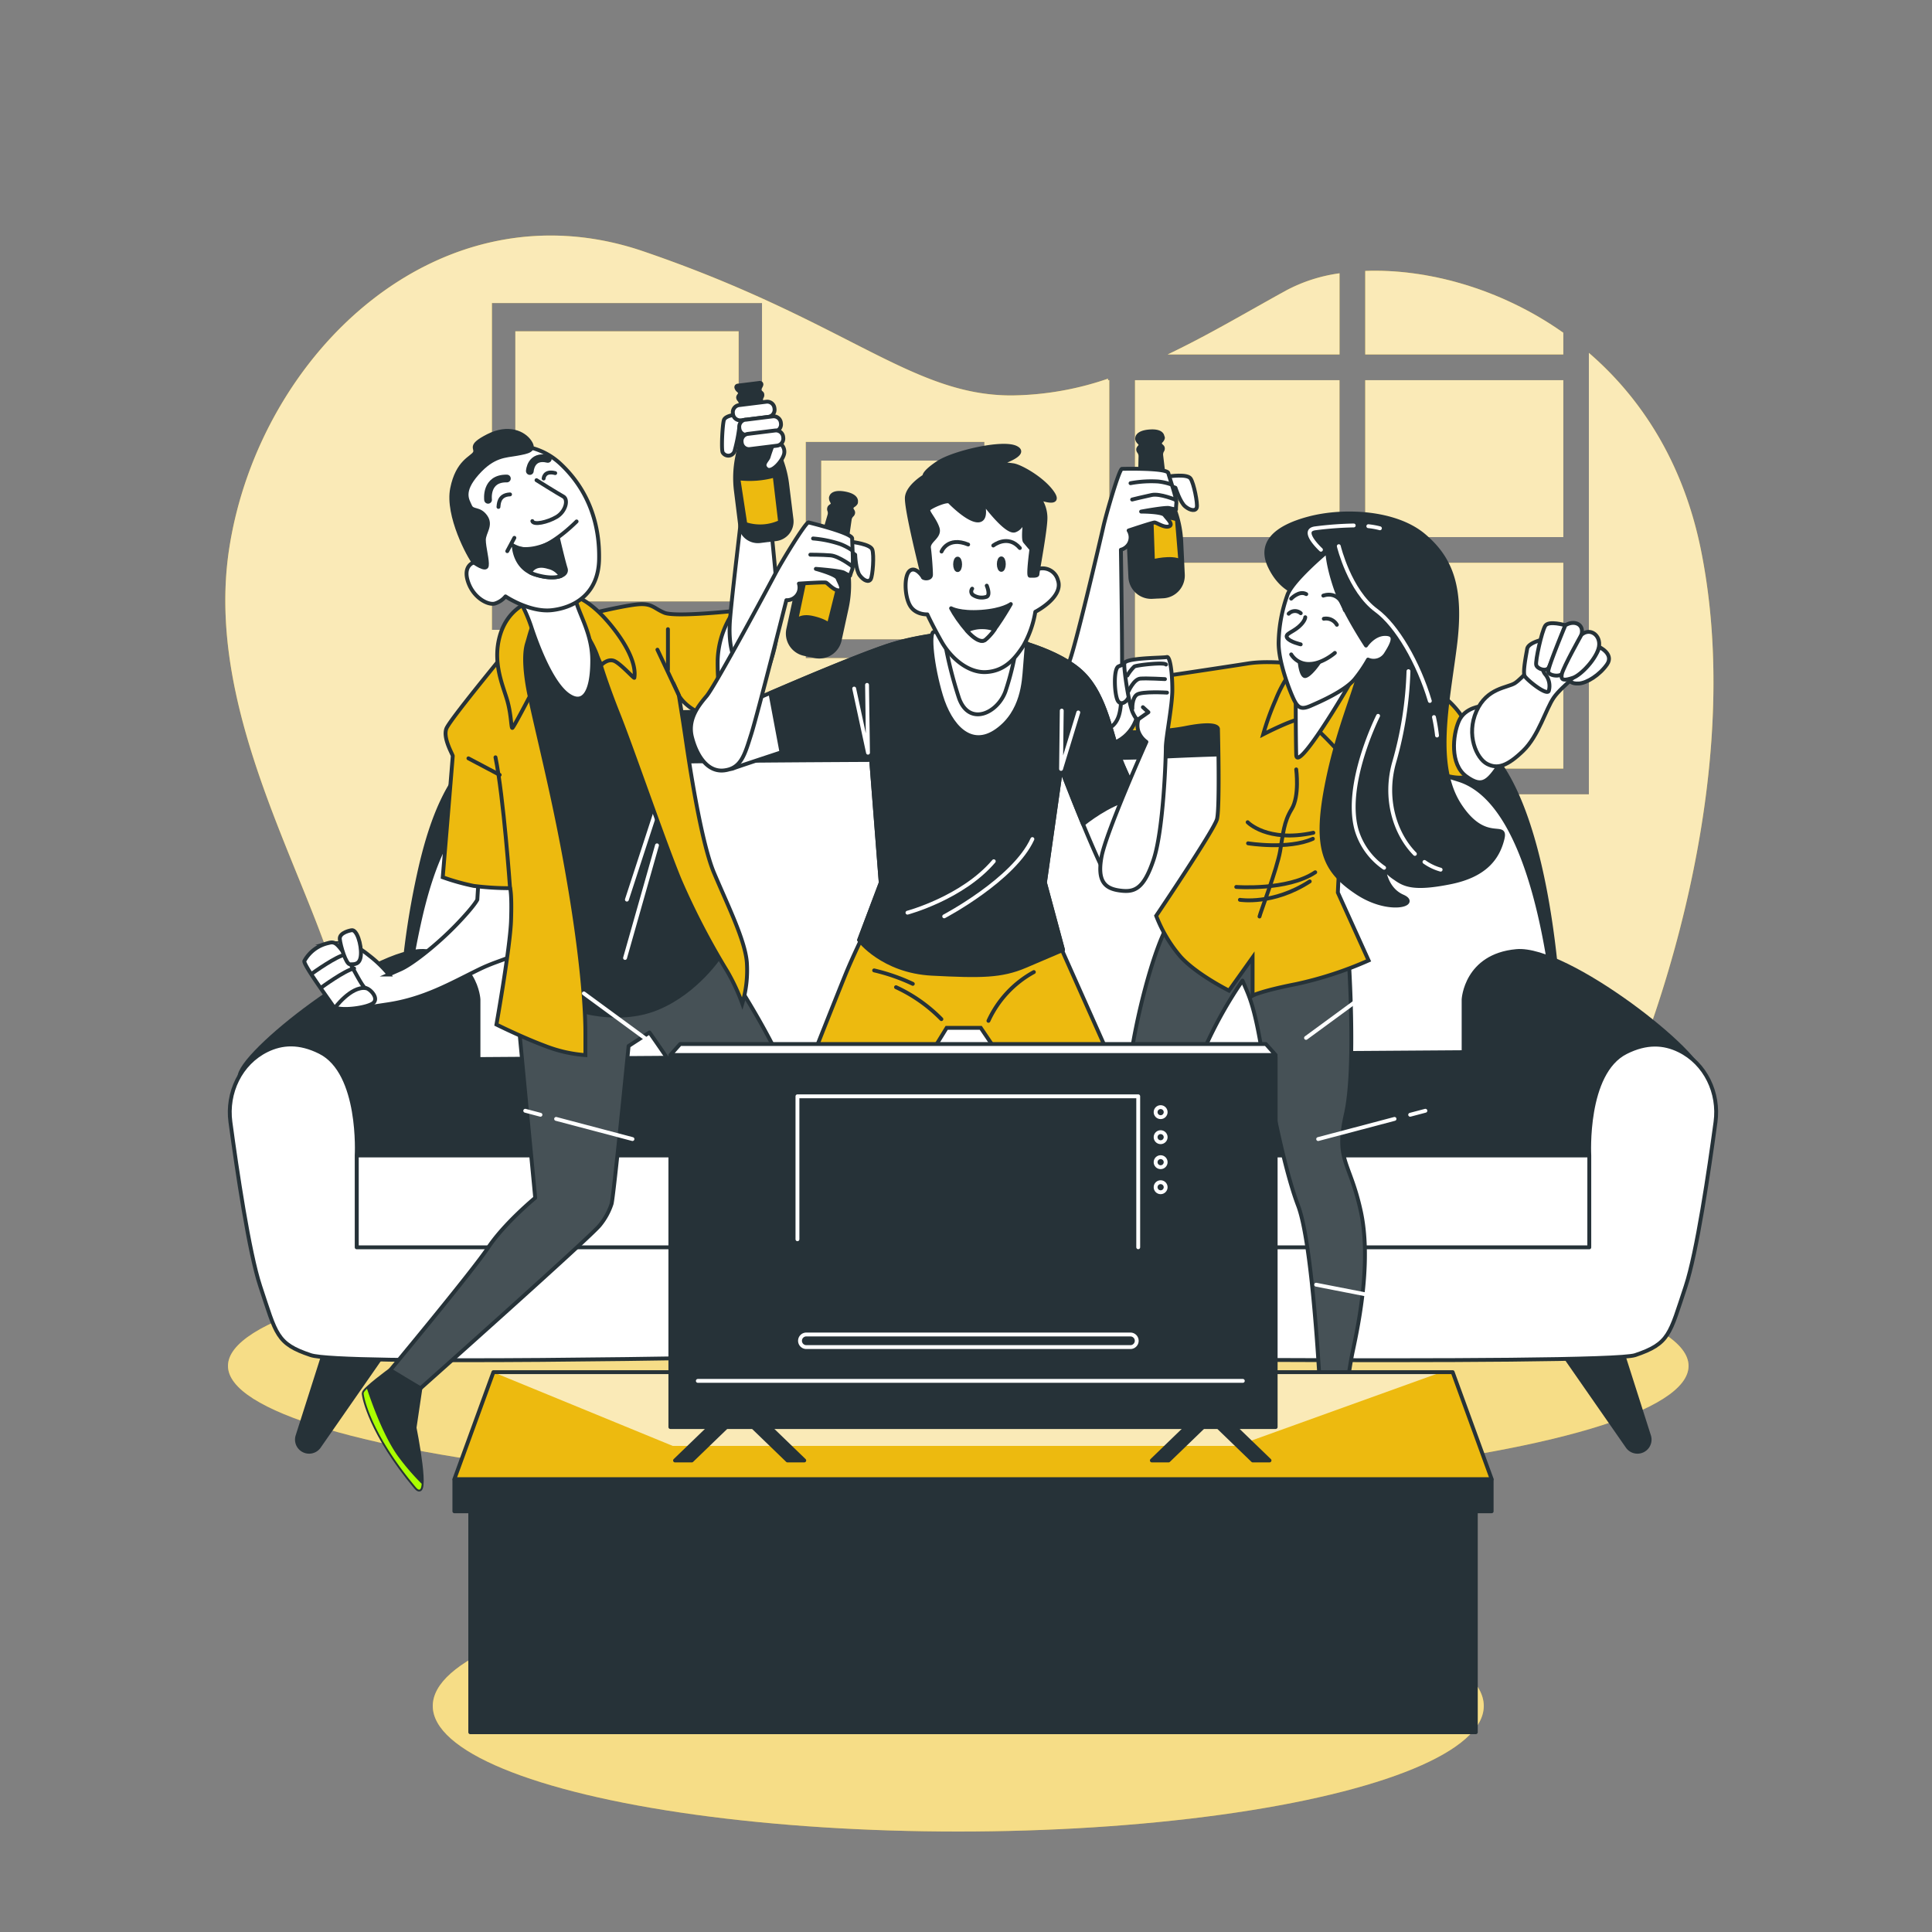 <svg xmlns="http://www.w3.org/2000/svg" xmlns:xlink="http://www.w3.org/1999/xlink" viewBox="0 0 500 500"><rect x="0" y="0" width="500" height="500" fill="#808080" stroke="none"/><defs><clipPath id="freepik--clip-path--inject-94"><path d="M352.09,313.08c-2.86-12.74-6.5-12.74-3.77-24.82s.65-41.32.65-41.32c.13-2.34-1-6-2.86-7.54s-9.09,1.95-20.79.26-12.21-3.77-12.21-3.77-6.5-4-10.66,3.12-8.71,25.6-10,36.12-5.84,14.69-10.39,22.22a25.59,25.59,0,0,0-4.91,12.4c-.63,5-5.62,37-6.41,42.16a4,4,0,0,0,3.94,4.58h0a4,4,0,0,0,3.64-2.36l13.43-45.29c2.44-4.09,8.68-14.63,9.41-16.81.91-2.73,7.67-13.91,11.18-22a110.56,110.56,0,0,1,9.22-16.25l1,2.34c1,2.34,2.08,5.33,3.38,12.35s5.59,32,10,43.53,6.25,58.43,6.25,58.43l4.94,1.3s1.41-14.77,3-22.18S355,325.81,352.09,313.08Z" style="fill:#263238;stroke:#263238;stroke-linecap:round;stroke-linejoin:round"></path></clipPath><clipPath id="freepik--clip-path-2--inject-94"><path d="M101,354.58c.17.53,7.82,4.72,7.82,4.72s44.51-39.61,46.45-42.25a17.05,17.05,0,0,0,3-5.47c.53-1.58,4.41-40.87,4.41-40.87l5.4-3.51s17.68,25,20,32.4,10.69,66.33,10.69,66.33l8.8-.5s1.83-64.95-1.69-80.28-24-44-24-44-6.88,6.52-22,10.4a100,100,0,0,1-26.61,3.35L138.51,310s-7.93,6.52-12.16,12.86S101,354.58,101,354.58Z" style="fill:#263238;stroke:#263238;stroke-linecap:round;stroke-linejoin:round"></path></clipPath><clipPath id="freepik--clip-path-3--inject-94"><polygon points="117.59 382.81 386.05 382.81 375.95 355.11 127.69 355.11 117.59 382.81" style="fill:#EDBA0F;stroke:#263238;stroke-linecap:round;stroke-linejoin:round"></polygon></clipPath></defs><g id="freepik--background-simple--inject-94"><rect x="293.74" y="145.65" width="52.92" height="53.26" style="fill:#EDBA0F"></rect><path d="M346.67,91.73v-21A41.18,41.18,0,0,0,333,75.09c-10,5.48-20.19,11.59-30.81,16.64Z" style="fill:#EDBA0F"></path><rect x="353.32" y="98.39" width="51.26" height="40.61" style="fill:#EDBA0F"></rect><rect x="353.32" y="145.65" width="51.26" height="53.26" style="fill:#EDBA0F"></rect><rect x="293.74" y="98.39" width="52.92" height="40.61" style="fill:#EDBA0F"></rect><path d="M353.32,91.73h51.26V86.11c-16.5-11.66-35.6-16.59-51.26-16Z" style="fill:#EDBA0F"></path><path d="M421.56,280.12s31.95-71.89,18.64-137.8c-4.57-22.62-15.5-39.37-29-51V205.57H286.75v-6.66h.33V145.65h-.33V139h.33V98.39h-.33V98a79.08,79.08,0,0,1-25,4.34c-26,0-42.61-19.3-95.2-37.28s-99.19,26-107.18,76.56S91.37,242.18,90,272.14,79.19,338.2,79.19,338.2H427.55S414.9,314.74,421.56,280.12ZM197.21,163h-69.9V78.42h69.9Zm57.55,7.32H208.53V114.36h46.23Z" style="fill:#EDBA0F"></path><rect x="133.37" y="85.74" width="57.79" height="69.9" style="fill:#EDBA0F"></rect><rect x="212.54" y="119.21" width="38.22" height="46.23" style="fill:#EDBA0F"></rect><g style="opacity:0.7"><rect x="293.74" y="145.65" width="52.92" height="53.26" style="fill:#fff"></rect><path d="M346.67,91.73v-21A41.18,41.18,0,0,0,333,75.09c-10,5.48-20.19,11.59-30.81,16.64Z" style="fill:#fff"></path><rect x="353.32" y="98.39" width="51.26" height="40.61" style="fill:#fff"></rect><rect x="353.32" y="145.65" width="51.26" height="53.26" style="fill:#fff"></rect><rect x="293.74" y="98.39" width="52.92" height="40.61" style="fill:#fff"></rect><path d="M353.32,91.73h51.26V86.11c-16.5-11.66-35.6-16.59-51.26-16Z" style="fill:#fff"></path><path d="M421.56,280.12s31.95-71.89,18.64-137.8c-4.57-22.62-15.5-39.37-29-51V205.57H286.75v-6.66h.33V145.65h-.33V139h.33V98.39h-.33V98a79.08,79.08,0,0,1-25,4.34c-26,0-42.61-19.3-95.2-37.28s-99.19,26-107.18,76.56S91.37,242.18,90,272.14,79.19,338.2,79.19,338.2H427.55S414.9,314.74,421.56,280.12ZM197.21,163h-69.9V78.42h69.9Zm57.55,7.32H208.53V114.36h46.23Z" style="fill:#fff"></path><rect x="133.37" y="85.74" width="57.79" height="69.9" style="fill:#fff"></rect><rect x="212.54" y="119.21" width="38.22" height="46.23" style="fill:#fff"></rect></g></g><g id="freepik--Couch--inject-94"><ellipse cx="248" cy="353.5" rx="189" ry="32.5" style="fill:#EDBA0F"></ellipse><ellipse cx="248" cy="353.5" rx="189" ry="32.5" style="fill:#fff;opacity:0.5"></ellipse><path d="M403.75,265.76s-1.79-68.94-26.16-76.67c-24.86-7.89-51.42-7.22-77.17-6.05-24.28,1.1-124.82.43-149,2-26.67,1.76-36.54,14-42.42,38.66a205.82,205.82,0,0,0-5.34,42l-5.94,17.83h312Z" style="fill:#263238;stroke:#263238;stroke-linecap:round;stroke-linejoin:round"></path><path d="M403.75,278.52s-1.79-68.95-26.16-76.67c-24.86-7.89-51.42-7.22-77.17-6-24.28,1.1-124.82.43-149,2-26.67,1.76-36.54,14-42.42,38.66a205.82,205.82,0,0,0-5.34,42l-5.94,17.83h312Z" style="fill:#fff;stroke:#263238;stroke-linecap:round;stroke-linejoin:round"></path><path d="M123.83,274.08V258.63s-.59-11.3-13.67-12.49S61.42,272.89,62,278.83,69.15,327,73.31,328.76s14.86,10.1,24.37,5.35S123.83,274.08,123.83,274.08Z" style="fill:#263238;stroke:#263238;stroke-linecap:round;stroke-linejoin:round"></path><path d="M378.78,274.08V258.63s.6-11.3,13.67-12.49,48.74,26.75,48.14,32.69S433.46,327,429.3,328.76s-14.86,10.1-24.37,5.35S378.78,274.08,378.78,274.08Z" style="fill:#263238;stroke:#263238;stroke-linecap:round;stroke-linejoin:round"></path><path d="M123.83,274.08a28,28,0,0,1-3.13,2.78c-8,6.6-28.37,22.18-28.37,22.18H411.47L378.78,272.3Z" style="fill:#263238;stroke:#263238;stroke-linecap:round;stroke-linejoin:round"></path><polygon points="92.33 299.04 92.33 323.61 411.31 323.61 411.47 299.04 92.33 299.04" style="fill:#fff;stroke:#263238;stroke-linecap:round;stroke-linejoin:round"></polygon><path d="M84.6,347.78,77,371.61a3.14,3.14,0,0,0,3,4.1h0a3.13,3.13,0,0,0,2.58-1.35l18.08-26Z" style="fill:#263238;stroke:#263238;stroke-linecap:round;stroke-linejoin:round"></path><path d="M419.17,347.78l7.6,23.83a3.14,3.14,0,0,1-3,4.1h0a3.13,3.13,0,0,1-2.58-1.35l-18.08-26Z" style="fill:#263238;stroke:#263238;stroke-linecap:round;stroke-linejoin:round"></path><path d="M434.56,271.85c-3.94-1.93-8.4-2.23-13.74.45-10.7,5.34-9.51,26.74-9.51,26.74v23.77h-319V299s1.19-21.4-9.51-26.74c-5.35-2.68-9.81-2.38-13.74-.45-6.84,3.35-10.45,11-9.43,18.57,1.67,12.38,4.84,33.85,7.72,42.5,4.16,12.48,4.16,14.86,13.07,17.83,7.74,2.57,107.13.68,133.35.13,26.22.55,201.67,2.44,209.4-.13,8.92-3,8.92-5.35,13.08-17.83,2.88-8.65,6.05-30.12,7.72-42.5C445,282.87,441.4,275.2,434.56,271.85Z" style="fill:#fff;stroke:#263238;stroke-linecap:round;stroke-linejoin:round"></path></g><g id="freepik--character-3--inject-94"><path d="M271.44,352.24s-4.14,6.48-5.47,10.13-1,8,3.66,7.32,7-15.92,7-15.92Z" style="fill:#fff;stroke:#263238;stroke-linecap:round;stroke-linejoin:round"></path><path d="M352.09,313.08c-2.86-12.74-6.5-12.74-3.77-24.82s.65-41.32.65-41.32c.13-2.34-1-6-2.86-7.54s-9.09,1.95-20.79.26-12.21-3.77-12.21-3.77-6.5-4-10.66,3.12-8.71,25.6-10,36.12-5.84,14.69-10.39,22.22a25.59,25.59,0,0,0-4.91,12.4c-.63,5-5.62,37-6.41,42.16a4,4,0,0,0,3.94,4.58h0a4,4,0,0,0,3.64-2.36l13.43-45.29c2.44-4.09,8.68-14.63,9.41-16.81.91-2.73,7.67-13.91,11.18-22a110.56,110.56,0,0,1,9.22-16.25l1,2.34c1,2.34,2.08,5.33,3.38,12.35s5.59,32,10,43.53,6.25,58.43,6.25,58.43l4.94,1.3s1.41-14.77,3-22.18S355,325.81,352.09,313.08Z" style="fill:#263238"></path><g style="clip-path:url(#freepik--clip-path--inject-94)"><path d="M352.09,313.08c-2.86-12.74-6.5-12.74-3.77-24.82s.65-41.32.65-41.32c.13-2.34-1-6-2.86-7.54s-9.09,1.95-20.79.26-12.21-3.77-12.21-3.77-6.5-4-10.66,3.12-8.71,25.6-10,36.12-5.84,14.69-10.39,22.22a25.59,25.59,0,0,0-4.91,12.4c-.63,5-5.62,37-6.41,42.16a4,4,0,0,0,3.94,4.58h0a4,4,0,0,0,3.64-2.36l13.43-45.29c2.44-4.09,8.68-14.63,9.41-16.81.91-2.73,7.67-13.91,11.18-22a110.56,110.56,0,0,1,9.22-16.25l1,2.34c1,2.34,2.08,5.33,3.38,12.35s5.59,32,10,43.53,6.25,58.43,6.25,58.43l4.94,1.3s1.41-14.77,3-22.18S355,325.81,352.09,313.08Z" style="fill:#fff;opacity:0.15"></path></g><path d="M352.09,313.08c-2.86-12.74-6.5-12.74-3.77-24.82s.65-41.32.65-41.32c.13-2.34-1-6-2.86-7.54s-9.09,1.95-20.79.26-12.21-3.77-12.21-3.77-6.5-4-10.66,3.12-8.71,25.6-10,36.12-5.84,14.69-10.39,22.22a25.59,25.59,0,0,0-4.91,12.4c-.63,5-5.62,37-6.41,42.16a4,4,0,0,0,3.94,4.58h0a4,4,0,0,0,3.64-2.36l13.43-45.29c2.44-4.09,8.68-14.63,9.41-16.81.91-2.73,7.67-13.91,11.18-22a110.56,110.56,0,0,1,9.22-16.25l1,2.34c1,2.34,2.08,5.33,3.38,12.35s5.59,32,10,43.53,6.25,58.43,6.25,58.43l4.94,1.3s1.41-14.77,3-22.18S355,325.81,352.09,313.08Z" style="fill:none;stroke:#263238;stroke-linecap:round;stroke-linejoin:round"></path><path d="M345.72,173.26S331.17,170.4,323,171.7s-39.89,6-39.89,6l-1.4,11.55s15.62,1,25.09-.86c8.94-1.76,8.41.36,8.41.36s.52,20.4-.26,23.26-15.73,25-15.73,25a36.21,36.21,0,0,0,6.37,10.65c4.16,4.55,12.47,8.71,12.47,8.71l6.11-8.58v9.88s2-1.17,11.31-3a96.13,96.13,0,0,0,18.71-6.11L346.24,231s.39-12.86,2.08-15.07,10.14-6.11,11.83-10.14a46.41,46.41,0,0,0,2.47-9.61s12.73,6.49,16.89,4.8,5.33-3.24,5.33-3.24-3.9-4.42-4.68-8.19-4.81-9.1-11.31-12.22S345.72,173.26,345.72,173.26Z" style="fill:#EDBA0F;stroke:#263238;stroke-miterlimit:10"></path><circle cx="284.34" cy="182.8" r="10.28" transform="translate(-48.47 123.59) rotate(-22.65)" style="fill:#fff;stroke:#263238;stroke-linecap:round;stroke-linejoin:round"></circle><path d="M334.16,173.78a33.19,33.19,0,0,0-4,7.27,70.32,70.32,0,0,0-3.25,9s7.54-3.9,9.88-4,11.95,11,11.95,11,5.85-16.77,5.07-21.19-11-5.84-14.42-4.41S334.16,173.78,334.16,173.78Z" style="fill:#EDBA0F;stroke:#263238;stroke-miterlimit:10"></path><path d="M335.46,199.12s.91,6.88-1.17,10.26-2.21,6.37-3,10.92-5.2,16.11-5.33,16.89" style="fill:none;stroke:#263238;stroke-linecap:round;stroke-linejoin:round"></path><path d="M320.89,232.87s8.56,1.42,18.07-4.76" style="fill:none;stroke:#263238;stroke-linecap:round;stroke-linejoin:round"></path><path d="M319.94,229.54s13.31,1,20.44-3.8" style="fill:none;stroke:#263238;stroke-linecap:round;stroke-linejoin:round"></path><path d="M322.89,212.79s5.07,5.33,17,2.73" style="fill:none;stroke:#263238;stroke-linecap:round;stroke-linejoin:round"></path><path d="M323,218.25s10.4,1.69,16.77-1.17" style="fill:none;stroke:#263238;stroke-linecap:round;stroke-linejoin:round"></path><path d="M302.58,123.29s4.66-.71,5.53.54,1.88,6.49,1.62,7.5-1.66.85-3-.26-2.52-4.84-2.52-4.84l-2.54-.93S299.7,124.07,302.58,123.29Z" style="fill:#fff;stroke:#263238;stroke-linecap:round;stroke-linejoin:round"></path><path d="M300.84,113s.06-1.63-3.41-1.34c-3.25.27-3.12,1.73-3.12,1.73a.47.47,0,0,0,0,.31,1.69,1.69,0,0,0,.3.6,3,3,0,0,1,.53.66c.23.55-.61.82-.58,1.4a.89.89,0,0,0,.18.49,2,2,0,0,1,.42,1.16l-.07,3.13a33.63,33.63,0,0,1-1.23,8.22l-.74,2.65a27.52,27.52,0,0,0-1,8.8l.41,8.53a5.4,5.4,0,0,0,5.66,5.14l1.33-.07h.12l1.34-.07a5.4,5.4,0,0,0,5.14-5.66l-.41-8.52a27.69,27.69,0,0,0-1.83-8.67l-1-2.57a33.41,33.41,0,0,1-2-8.06l-.37-3.11a2,2,0,0,1,.31-1.19.91.91,0,0,0,.13-.5c0-.46-.37-.57-.6-.88s-.2-.68.11-1a1.69,1.69,0,0,0,.48-.75A.43.43,0,0,0,300.84,113Z" style="fill:#263238;stroke:#263238;stroke-linecap:round;stroke-linejoin:round"></path><path d="M304.58,134.42s-3.9-1.42-6.56.18l.36,10.63s4.78-1.24,7.09,0Z" style="fill:#EDBA0F;stroke:#263238;stroke-miterlimit:10"></path><path d="M290.35,121.34s11.63-.3,12,1.08,2.2,6.67,2.09,7.78-.09,1.64-.09,1.64a15.57,15.57,0,0,1-1.71-.35c-1-.27-7.32.91-7.32.91s5.41,0,6.06.91,2.41,2.45,1.18,2.91-3.23-1-3.76-1-6.71,2.07-6.71,2.07a3.34,3.34,0,0,1,0,3.53,3.44,3.44,0,0,1-2,1.46s.48,30.28.23,35.86-.21,9.21-4.34,10.86-7.95-2-10.26-6.12-.59-8.18.87-11.27,8.22-32,8.94-35.24S289.6,121.54,290.35,121.34Z" style="fill:#fff;stroke:#263238;stroke-linecap:round;stroke-linejoin:round"></path><path d="M292.58,125.05a29.51,29.51,0,0,1,7.13-.44,14.91,14.91,0,0,1,3.29.73" style="fill:none;stroke:#263238;stroke-linecap:round;stroke-linejoin:round"></path><path d="M293,129.28s2.92-.73,5.08-1.18,6.3,1.31,6.3,1.31" style="fill:none;stroke:#263238;stroke-linecap:round;stroke-linejoin:round"></path><path d="M335.33,180s0,10.53.13,15.34,12.6-16,14.81-20.14-4.81.26-7.8,2.07A27.31,27.31,0,0,1,335.33,180Z" style="fill:#fff;stroke:#263238;stroke-linecap:round;stroke-linejoin:round"></path><path d="M335.46,153.37s-4.16-1-6.89-6.88,1.3-10,10.27-12.35,22.35-1.69,29.62,4.42,10,13.77,8.06,28.85-5.46,30.8,1.3,41.06,12.21,3.9,11,8.71-4.41,9.35-13.51,11.17-11.69.78-14.16-1a11.69,11.69,0,0,1-3-2.73S358.46,230,363,232s-3.51,4.55-11.83-1-11-11.17-7.93-27.29,8.58-26.9,8.71-31.44a17.14,17.14,0,0,0-6.24-14A26.7,26.7,0,0,0,335.46,153.37Z" style="fill:#263238;stroke:#263238;stroke-linecap:round;stroke-linejoin:round"></path><path d="M371.11,185.58a46,46,0,0,1,.79,4.77" style="fill:none;stroke:#fff;stroke-linecap:round;stroke-linejoin:round"></path><path d="M346.48,141.35s2.77,11.55,9.71,16.64c5.32,3.9,10.91,13.52,13.85,23.42" style="fill:none;stroke:#fff;stroke-linecap:round;stroke-linejoin:round"></path><path d="M356.65,185.26s-8.94,17.73-5.55,29.59a18.21,18.21,0,0,0,7.1,9.73" style="fill:none;stroke:#fff;stroke-linecap:round;stroke-linejoin:round"></path><path d="M368.65,223.07a13.59,13.59,0,0,0,4.18,2" style="fill:none;stroke:#fff;stroke-linecap:round;stroke-linejoin:round"></path><path d="M364.51,173.7a95.3,95.3,0,0,1-3.7,23.58c-2.68,9.38.22,18.51,5.36,23.71" style="fill:none;stroke:#fff;stroke-linecap:round;stroke-linejoin:round"></path><path d="M354.12,136.18a19.36,19.36,0,0,1,3,.54" style="fill:none;stroke:#fff;stroke-linecap:round;stroke-linejoin:round"></path><path d="M341.86,142.27s-5.55-5.09-1.39-5.55a89.29,89.29,0,0,1,9.87-.73" style="fill:none;stroke:#fff;stroke-linecap:round;stroke-linejoin:round"></path><path d="M343.51,142.72s-9.22,7.67-10.39,11.43a38.47,38.47,0,0,0-2.21,12c-.13,5.2,3.12,13.38,4.16,15.33s2.08,2.08,4.16,1.17,9.09-3.9,11.56-7.14a35.83,35.83,0,0,0,3.25-4.81,3.72,3.72,0,0,0,4.68-1.56c1.82-2.86,2.73-5.07-.26-5.07s-4.94,3-4.94,3-5.85-8.84-7.93-15S343.51,142.72,343.51,142.72Z" style="fill:#fff;stroke:#263238;stroke-linecap:round;stroke-linejoin:round"></path><path d="M337.8,159.74s0,1-1.69,2.47-3.64,1.82-3,2.86,3.51,1.69,3.51,1.69" style="fill:none;stroke:#263238;stroke-linecap:round;stroke-linejoin:round"></path><path d="M334.16,169.36a5.27,5.27,0,0,0,4.68,2.47c3.37,0,6.62-2.86,6.62-2.86" style="fill:none;stroke:#263238;stroke-linecap:round;stroke-linejoin:round"></path><path d="M335.85,171.18s.26,4.16,1.82,4.29,4.28-4,4.28-4A16.8,16.8,0,0,1,335.85,171.18Z" style="fill:#263238"></path><path d="M342.6,160.13a3.24,3.24,0,0,1,3.38,1.56" style="fill:none;stroke:#263238;stroke-linecap:round;stroke-linejoin:round"></path><path d="M336.63,158.7a2.28,2.28,0,0,0-3.12.13" style="fill:none;stroke:#263238;stroke-linecap:round;stroke-linejoin:round"></path><path d="M334.16,154.93s2.08-2.21,3.9-1.17" style="fill:none;stroke:#263238;stroke-linecap:round;stroke-linejoin:round"></path><path d="M342.47,154.15s4.16-1.69,5.59,3.77" style="fill:none;stroke:#263238;stroke-linecap:round;stroke-linejoin:round"></path><path d="M383.54,182.74s-4.42.26-6,3.9-2.34,11.18,1.95,14.29,5.72,1.43,9.61-4.67S388.47,182.35,383.54,182.74Z" style="fill:#fff;stroke:#263238;stroke-linecap:round;stroke-linejoin:round"></path><path d="M398.35,170.4s-4.29,5.07-6.24,6.36-7.27,1.17-10,7.28,0,12.22,2.73,13.65,5.32.52,9.35-3.38,5.85-10.79,7.93-13.78,8.58-7.92,8.58-7.92S403.55,166.89,398.35,170.4Z" style="fill:#fff;stroke:#263238;stroke-linecap:round;stroke-linejoin:round"></path><path d="M399,165.59s-3.51.78-3.77,2.34-1.17,6-.65,7,5.72,5.19,6.24,3.89a4.73,4.73,0,0,0-.78-4.15,3.12,3.12,0,0,1-.78-1.56l1.82-6.76A2.3,2.3,0,0,0,399,165.59Z" style="fill:#fff;stroke:#263238;stroke-linecap:round;stroke-linejoin:round"></path><path d="M405.11,161.82s-4.29-1.3-5.2.13-2.6,9.1-2.34,10.14,2.6,1.82,3.25.65S404.85,162.73,405.11,161.82Z" style="fill:#fff;stroke:#263238;stroke-linecap:round;stroke-linejoin:round"></path><path d="M413.81,167.41s4,1.82,2.08,4.55-5.19,4.8-7.27,4.93-2.34-.78-2.34-.78S413.81,169.88,413.81,167.41Z" style="fill:#fff;stroke:#263238;stroke-linecap:round;stroke-linejoin:round"></path><path d="M405.11,161.82s-4.68,11.18-4.42,12.09,2.73,1.3,3.51.52a48.64,48.64,0,0,0,5.07-10.14C410.05,161.56,407.45,160.39,405.11,161.82Z" style="fill:#fff;stroke:#263238;stroke-linecap:round;stroke-linejoin:round"></path><path d="M409.27,164.29s-4.68,8.32-5.07,10.14.78,1.68,2.86,1,6.23-5.07,6.75-8.06S411.48,162.34,409.27,164.29Z" style="fill:#fff;stroke:#263238;stroke-linecap:round;stroke-linejoin:round"></path><path d="M347.17,371.77s13.23,13.67,10.34,14.63-13-5.3-16.39-7.23,1.11-8.7,1.11-8.7Z" style="fill:#fff;stroke:#263238;stroke-linecap:round;stroke-linejoin:round"></path></g><g id="freepik--character-1--inject-94"><path d="M123.89,226.83l-.36,6s-.7,1.59-5.46,6.52-11.1,10-14.27,11.46l-3.17,1.4a30.82,30.82,0,0,0-5.11-4.93c-3.7-3-5.47-3.35-8.64-1.23s-3.17,10.22,0,13,3.88,2.29,13.39.88,16.39-5.46,23.62-9,10.21-2.47,12.33-8.28.88-16.56-2.12-18.32A7.63,7.63,0,0,0,123.89,226.83Z" style="fill:#fff;stroke:#263238;stroke-miterlimit:10"></path><path d="M78.78,248.68c-.47.75,6.34,10,7.4,11.63s9.34.53,10.57-.88-1.23-3.7-2.11-3.7-4.06-7-5.82-9.34-2.29-2.82-4-2.29A9.39,9.39,0,0,0,78.78,248.68Z" style="fill:#fff;stroke:#263238;stroke-miterlimit:10"></path><path d="M80.89,251.85s6.35-4.58,8.46-4.75" style="fill:#fff;stroke:#263238;stroke-linecap:round;stroke-linejoin:round"></path><path d="M83.18,255.55s6-4.4,8.46-4.93" style="fill:#fff;stroke:#263238;stroke-linecap:round;stroke-linejoin:round"></path><path d="M86.53,261s4.23-5.81,8.11-5.28" style="fill:#fff;stroke:#263238;stroke-linecap:round;stroke-linejoin:round"></path><path d="M90.94,240.75s-3.18.53-3,2.29,1.59,6.52,2.64,6.52,2.65.18,2.82-2.46S92.35,240.4,90.94,240.75Z" style="fill:#fff;stroke:#263238;stroke-miterlimit:10"></path><path d="M187.73,187.61s4.92-8.7,4.79-16.37-1.33-13-3.44-12.29-4.36,4.63-4.76,13.22a30.43,30.43,0,0,0,3.17,14.93Z" style="fill:#fff;stroke:#263238;stroke-linecap:round;stroke-linejoin:round"></path><path d="M101,354.58c.17.53,7.82,4.72,7.82,4.72s44.51-39.61,46.45-42.25a17.05,17.05,0,0,0,3-5.47c.53-1.58,4.41-40.87,4.41-40.87l5.4-3.51s17.68,25,20,32.4,10.69,66.33,10.69,66.33l8.8-.5s1.83-64.95-1.69-80.28-24-44-24-44-6.88,6.52-22,10.4a100,100,0,0,1-26.61,3.35L138.51,310s-7.93,6.52-12.16,12.86S101,354.58,101,354.58Z" style="fill:#263238"></path><g style="clip-path:url(#freepik--clip-path-2--inject-94)"><path d="M101,354.58c.17.53,7.82,4.72,7.82,4.72s44.51-39.61,46.45-42.25a17.05,17.05,0,0,0,3-5.47c.53-1.58,4.41-40.87,4.41-40.87l5.4-3.51s17.68,25,20,32.4,10.69,66.33,10.69,66.33l8.8-.5s1.83-64.95-1.69-80.28-24-44-24-44-6.88,6.52-22,10.4a100,100,0,0,1-26.61,3.35L138.51,310s-7.93,6.52-12.16,12.86S101,354.58,101,354.58Z" style="fill:#fff;opacity:0.15"></path></g><path d="M101,354.58c.17.53,7.82,4.72,7.82,4.72s44.51-39.61,46.45-42.25a17.05,17.05,0,0,0,3-5.47c.53-1.58,4.41-40.87,4.41-40.87l5.4-3.51s17.68,25,20,32.4,10.69,66.33,10.69,66.33l8.8-.5s1.83-64.95-1.69-80.28-24-44-24-44-6.88,6.52-22,10.4a100,100,0,0,1-26.61,3.35L138.51,310s-7.93,6.52-12.16,12.86S101,354.58,101,354.58Z" style="fill:none;stroke:#263238;stroke-linecap:round;stroke-linejoin:round"></path><path d="M142.76,156.45s-6.72.59-9.32,7,.35,19.12,2.48,27.14,10,49.34,11.09,60.9,1.42,9.56,1.42,9.56,11.21,4.13,21.6-.11,16.52-13.81,16.52-13.81-2.36-6.38-5.19-16.65S167.31,188.79,163.3,177s-11.57-18.06-13.81-19.24S142.76,156.45,142.76,156.45Z" style="fill:#263238;stroke:#263238;stroke-linecap:round;stroke-linejoin:round"></path><line x1="169.44" y1="210.75" x2="162.24" y2="232.82" style="fill:none;stroke:#fff;stroke-linecap:round;stroke-linejoin:round"></line><line x1="170.03" y1="218.77" x2="161.76" y2="247.92" style="fill:none;stroke:#fff;stroke-linecap:round;stroke-linejoin:round"></line><path d="M138.51,160.11s-3.54,2.25-2.95,10.74,6.26,27.27,10.86,52.76,5.08,39.07,5.08,43.79v5.66a35.78,35.78,0,0,1-10.39-2.36c-6-2.24-12.63-5.55-12.63-5.55s3.54-19.94,3.78-26.91-.24-8.38-.24-8.38a73.55,73.55,0,0,1-9.44-.59,59.43,59.43,0,0,1-8-2.24s2.59-31,2.59-31.39-2.59-4.6-1.65-7.08,18.17-23.14,19.12-24.43S137.45,160.11,138.51,160.11Z" style="fill:#EDBA0F;stroke:#263238;stroke-miterlimit:10"></path><path d="M192.8,158.22a11.67,11.67,0,0,0-5.07.59c-2.48.95-6.37,12-6.26,15s6.38,3.07,10,3.07,4.6.24,5.66-2.36.83-9.56-.47-12.86S192.8,158.22,192.8,158.22Z" style="fill:#fff;stroke:#263238;stroke-linecap:round;stroke-linejoin:round"></path><path d="M155.27,171.44s1.42,5,4.84,13.58,11.8,33,15.82,42.72a190.11,190.11,0,0,0,12.27,23.61,51.32,51.32,0,0,1,3.9,8.37A30.12,30.12,0,0,0,193.28,249c-.48-5.78-5.08-15-8.5-23.13s-6.49-28.91-7.32-34.58-1.77-11.33-1.77-11.33,1.18,2.6,5.67,4.72,6.37,3,6.37,3a65.1,65.1,0,0,1-2-16.76A23.41,23.41,0,0,1,190,158.11s-15.22,1.65-18.06.47-3.18-2.6-7.31-2.13-12.87,2.6-13.69,2.84S155.27,171.44,155.27,171.44Z" style="fill:#EDBA0F;stroke:#263238;stroke-miterlimit:10"></path><line x1="129.32" y1="200.54" x2="121.23" y2="196.26" style="fill:none;stroke:#263238;stroke-linecap:round;stroke-linejoin:round"></line><path d="M132,229.86s-1.65-23.48-3.77-33.87" style="fill:none;stroke:#263238;stroke-linecap:round;stroke-linejoin:round"></path><line x1="175.69" y1="179.94" x2="170.14" y2="168.14" style="fill:none;stroke:#263238;stroke-linecap:round;stroke-linejoin:round"></line><line x1="172.86" y1="173.33" x2="172.86" y2="162.83" style="fill:none;stroke:#263238;stroke-linecap:round;stroke-linejoin:round"></line><path d="M136.51,156s-5.31,1.77-7.2,8.74.94,12.86,2,16.64.95,7.2,1.3,7,4.49-8.14,4.49-8.14-2.13-9.09-.71-13.69,1.42-7.56,7.55-7.56,9.92,8.74,10.51,10.39a19.89,19.89,0,0,0,1.18,2.71s1.77-1.88,3.54-.94,5,4.6,5,4.25,1.18-4.49-5.67-13.1-12-9.09-15.23-8.85A13,13,0,0,0,137.1,156Z" style="fill:#EDBA0F;stroke:#263238;stroke-miterlimit:10"></path><path d="M132.38,152.09a38.61,38.61,0,0,1,5.07,10c1.89,5.78,5.55,15,9.68,17.82s6.14-1.3,6.14-9-4.25-13-4.49-17l-.23-4S138.51,154.33,132.38,152.09Z" style="fill:#fff;stroke:#263238;stroke-linecap:round;stroke-linejoin:round"></path><path d="M127.18,116.28s-7.46,1.51-8.76,10.59,4.22,18.69,4.22,18.69-2.92.76-1.51,5,5.29,6.16,7,5.62a5.83,5.83,0,0,0,2.7-1.83s6.27,4.21,12,3.56,12-4.1,12.21-13.07-2.59-17.84-9.94-24.75S128.26,115.52,127.18,116.28Z" style="fill:#fff;stroke:#263238;stroke-linecap:round;stroke-linejoin:round"></path><path d="M138.85,124.27s5.51,3.46,6.92,4.22.64,3.89-1.73,5.29-5.95,2.16-6.27,1.08" style="fill:none;stroke:#263238;stroke-linecap:round;stroke-linejoin:round"></path><path d="M129,131.19c.1-.43-.11-3.13,3-3.24" style="fill:none;stroke:#263238;stroke-linecap:round;stroke-linejoin:round"></path><path d="M140.69,123.84s.1-2.16,3-1.4" style="fill:none;stroke:#263238;stroke-linecap:round;stroke-linejoin:round"></path><path d="M126.31,129.35s-.75-5.62,4.87-5.51" style="fill:none;stroke:#263238;stroke-linecap:round;stroke-linejoin:round;stroke-width:2px"></path><path d="M137.12,121.9s.22-4.22,4.65-3.14" style="fill:none;stroke:#263238;stroke-linecap:round;stroke-linejoin:round;stroke-width:2px"></path><line x1="133.12" y1="139.19" x2="131.28" y2="142.64" style="fill:none;stroke:#263238;stroke-linecap:round;stroke-linejoin:round"></line><path d="M132.47,141a8.22,8.22,0,0,0,7.35.65c4.43-1.62,9.4-6.7,9.4-6.7" style="fill:none;stroke:#263238;stroke-linecap:round;stroke-linejoin:round"></path><path d="M133,141.56s.22,5.3,5.19,7,8.86.65,8.21-1.41-2-7.89-2-7.89a16.12,16.12,0,0,1-6.05,2.6C134.85,142.54,133,141.56,133,141.56Z" style="fill:#263238;stroke:#263238;stroke-linecap:round;stroke-linejoin:round"></path><path d="M137.17,148.14a8.87,8.87,0,0,0,1,.45c3,1,5.57,1.06,7,.47a5,5,0,0,0-3.25-2.31C139,145.83,137.72,147.13,137.17,148.14Z" style="fill:#fff;stroke:#263238;stroke-linecap:round;stroke-linejoin:round"></path><path d="M122.64,145.56s3.13,2.27,3.35.87-.76-4.76-.76-6.7,2.06-3.79.43-6.06-3.35-1.18-4-2.7-2.38-3.67,1.83-8.43,7.35-4.54,10.27-5.08,4.86-.86,3.35-3.13-5.51-4.21-10.81-1.51-2.7,3.13-3.45,4.43-4.44,2.16-5.84,9.18S121.45,144.16,122.64,145.56Z" style="fill:#263238;stroke:#263238;stroke-linecap:round;stroke-linejoin:round"></path><path d="M191,107.26s-3.32.14-3.68,1.52-.67,7.41-.3,8.29a1.69,1.69,0,0,0,3.13-.52,40.85,40.85,0,0,0,1.15-5.73s2.59.47,2.56-.86S193.67,106,191,107.26Z" style="fill:#fff;stroke:#263238;stroke-linecap:round;stroke-linejoin:round"></path><path d="M191.74,172.93s-3.66-2.64-2.79-12.86,4.12-34.76,3.9-37.47a28.59,28.59,0,0,1-.07-4.39l4.86-.13s2.36,21.83,3.35,33.6-.29,15.85-2.12,21.19-5.75,2.5-5.75,2.5" style="fill:#fff;stroke:#263238;stroke-linecap:round;stroke-linejoin:round"></path><path d="M201.31,117l-1.16-2.44a32,32,0,0,1-2.56-7.72l-.58-2.93a1.66,1.66,0,0,1,.15-1.18.9.9,0,0,0,.13-.59c0-.45-.4-.53-.65-.82s-.24-.65,0-1a1.75,1.75,0,0,0,.41-.77.43.43,0,0,0-.11-.36.57.57,0,0,0-.48-.08l-5.36.67c-.2,0-.44.08-.51.27a.42.42,0,0,0,0,.31,1.46,1.46,0,0,0,.33.56,2.94,2.94,0,0,1,.57.6c.26.52-.53.85-.46,1.42a.93.93,0,0,0,.27.54,1.66,1.66,0,0,1,.43,1.11l.16,3a32.56,32.56,0,0,1-.58,8.12l-.54,2.64a27.19,27.19,0,0,0-.32,8.68l1.12,9a4.61,4.61,0,0,0,5.15,4l2-.25h.12l2-.25a4.61,4.61,0,0,0,4-5.15l-1.11-9A27.18,27.18,0,0,0,201.31,117Z" style="fill:#263238;stroke:#263238;stroke-linecap:round;stroke-linejoin:round"></path><path d="M191.08,123.79a24,24,0,0,0,9.39-.71l1.42,12a12.16,12.16,0,0,1-9,.53Z" style="fill:#EDBA0F;stroke:#263238;stroke-miterlimit:10"></path><path d="M191.51,104.38h7.09a1.88,1.88,0,0,1,1.88,1.88v.21a1.87,1.87,0,0,1-1.87,1.87h-7.09a1.88,1.88,0,0,1-1.88-1.88v-.21A1.87,1.87,0,0,1,191.51,104.38Z" transform="translate(-11.64 24.9) rotate(-7.09)" style="fill:#fff;stroke:#263238;stroke-linecap:round;stroke-linejoin:round"></path><path d="M193.18,108.16h7.09a1.88,1.88,0,0,1,1.88,1.88v.21a1.87,1.87,0,0,1-1.87,1.87h-7.09a1.88,1.88,0,0,1-1.88-1.88V110a1.87,1.87,0,0,1,1.87-1.87Z" transform="translate(-12.1 25.14) rotate(-7.09)" style="fill:#fff;stroke:#263238;stroke-linecap:round;stroke-linejoin:round"></path><path d="M201.82,114.71a2.63,2.63,0,0,1,1.13,2.65c-.32,1.77-3.22,5.2-4.56,4s.26-2.16.54-3.13,1-2.92,1-2.92S200.78,113.9,201.82,114.71Z" style="fill:#fff;stroke:#263238;stroke-linecap:round;stroke-linejoin:round"></path><path d="M193.77,111.82h7.09a1.88,1.88,0,0,1,1.88,1.88v.21a1.87,1.87,0,0,1-1.87,1.87h-7.09a1.88,1.88,0,0,1-1.88-1.88v-.21a1.87,1.87,0,0,1,1.87-1.87Z" transform="translate(-12.54 25.24) rotate(-7.09)" style="fill:#fff;stroke:#263238;stroke-linecap:round;stroke-linejoin:round"></path><path d="M101,354.58s-6.87,5-6.87,6S96,371,107.6,384.89c3.67,4.37-.31-15.4-.31-15.4l1.51-10.19Z" style="fill:#263238;stroke:#263238;stroke-linecap:round;stroke-linejoin:round"></path><path d="M103.34,377.33c-3.81-5-7-13.82-8.36-17.92-.53.51-.87.93-.87,1.14,0,1,1.86,10.49,13.49,24.34,1,1.18,1.42.59,1.53-.89A60.75,60.75,0,0,1,103.34,377.33Z" style="fill:#af0"></path><path d="M207.51,365.43S225.25,377,223.64,379s-23.87-.64-24.84-1.29-.09-11.75-.09-11.75Z" style="fill:#263238;stroke:#263238;stroke-linecap:round;stroke-linejoin:round"></path><path d="M198.8,377.68c1,.65,23.23,3.23,24.84,1.29.15-.18.13-.44,0-.77a40.88,40.88,0,0,1-15.22-.71c-4.14-.92-7.77-1.62-10-2C198.43,376.65,198.55,377.52,198.8,377.68Z" style="fill:#af0"></path></g><g id="freepik--character-2--inject-94"><path d="M251.86,163.4s-11.57.39-21.18,3.38-36.26,14.68-36.26,14.68l-6.49,16.77a1.43,1.43,0,0,0,1.81.64c1.17-.52,27.29-9,29.5-9.87s5.46-2.08,5.46-2.08l3.23,41.52-5.59,14.81s6.11,8.06,18.84,8.71,17.94.65,24.17-2,9.75-4.16,9.75-4.16l-4.68-17.41L274.6,199s10.39,27.16,13.12,29.89,8.45,1.43,10.14-6.11-5.33-19.75-7.8-26.11-3.77-16.38-9.74-22.35-18.46-9-23-9.88S251.86,163.4,251.86,163.4Z" style="fill:#fff;stroke:#263238;stroke-linecap:round;stroke-linejoin:round"></path><path d="M274.71,245.59l-4.81-3.12s-1.56,3.12-15.85,6.5-30.67-6.89-30.67-6.89-2.6,5.33-4.42,9.75c-1.49,3.62-12.26,30.61-15.83,40.34a18.43,18.43,0,0,0-1.12,7.05l3.56,62.72,9.65.48,11.09-66.05L245,266h8.81L276,298.78l8.32,65.41,9,.65,4.32-61.95a15.84,15.84,0,0,0-1-8.06Z" style="fill:#EDBA0F;stroke:#263238;stroke-miterlimit:10"></path><path d="M231.89,255.49a39.7,39.7,0,0,1,11.74,8.26" style="fill:none;stroke:#263238;stroke-linecap:round;stroke-linejoin:round"></path><path d="M255.81,264.19a27.37,27.37,0,0,1,11.75-12.62" style="fill:none;stroke:#263238;stroke-linecap:round;stroke-linejoin:round"></path><path d="M226.23,251.14a50,50,0,0,1,10,3.48" style="fill:none;stroke:#263238;stroke-linecap:round;stroke-linejoin:round"></path><path d="M290.06,196.67c-2.47-6.37-3.77-16.38-9.74-22.35s-18.46-9-23-9.88-5.46-1-5.46-1-11.57.39-21.18,3.38c-7,2.18-23.15,9-31.31,12.54l2.88,15.37c7.5-2.47,15.79-5.2,17-5.69,2.21-.91,5.46-2.08,5.46-2.08l3.23,41.52-5.59,14.81s6.11,8.06,18.84,8.71,17.94.65,24.17-2,9.75-4.16,9.75-4.16l-4.68-17.41L274.6,199s2.69,7,5.69,14.29c3-2.36,8.44-6.1,14-7C292.73,202.62,291,199.18,290.06,196.67Z" style="fill:#263238;stroke:#263238;stroke-linecap:round;stroke-linejoin:round"></path><path d="M244.36,237.15s18.06-9.51,22.82-20" style="fill:none;stroke:#fff;stroke-linecap:round;stroke-linejoin:round"></path><path d="M234.85,236.2s14.26-3.81,22.34-13.31" style="fill:none;stroke:#fff;stroke-linecap:round;stroke-linejoin:round"></path><polyline points="221.06 178.2 224.64 194.8 224.39 177.25" style="fill:none;stroke:#fff;stroke-linecap:round;stroke-linejoin:round"></polyline><polyline points="274.78 183.9 274.6 199 279.06 184.38" style="fill:none;stroke:#fff;stroke-linecap:round;stroke-linejoin:round"></polyline><path d="M248.87,164.57s-6.11-1.3-7.28-1-.39,8.71,1.95,16.5,7.67,13.78,14.43,9,7-12.87,7.27-16.11l.52-6.5L258.62,165Z" style="fill:#fff;stroke:#263238;stroke-linecap:round;stroke-linejoin:round"></path><path d="M244.19,164.18a106.46,106.46,0,0,0,4,16.5c2.6,7.28,9.88,4,12-1.69a70.41,70.41,0,0,0,3-12.73s-8.44,3.51-12.73,1.56A28,28,0,0,1,244.19,164.18Z" style="fill:#fff;stroke:#263238;stroke-linecap:round;stroke-linejoin:round"></path><path d="M238.86,149.37s-1.81-2.86-3.37-1.69-1.43,6.49,0,9S240,159,240,159s1.17,2.6,3.64,7,7,8.19,11.57,7.93,7.27-3.12,9.61-6.76a26.33,26.33,0,0,0,3.12-8.84s7.41-3.77,5.85-8.18a4.1,4.1,0,0,0-5.59-2.73s1.69-6.24.26-11.83-4.68-9.22-12.34-10.78-16.51,1.68-17.81,3.76-.91,5.2-.52,9.62S238.86,149.37,238.86,149.37Z" style="fill:#fff;stroke:#263238;stroke-linecap:round;stroke-linejoin:round"></path><path d="M246.14,157.42s2.21,1.3,7.8.91,7.66-2,7.66-2-4.28,7.54-6.62,9.23S247.7,160.41,246.14,157.42Z" style="fill:#263238;stroke:#263238;stroke-linecap:round;stroke-linejoin:round"></path><path d="M255.37,151.57s1,2.34,0,2.86a4,4,0,0,1-3.64-.52,1.16,1.16,0,0,1-.13-1.56" style="fill:none;stroke:#263238;stroke-linecap:round;stroke-linejoin:round"></path><path d="M243.67,142.74s1.56-4,6.89-1.82" style="fill:none;stroke:#263238;stroke-linecap:round;stroke-linejoin:round"></path><path d="M257.06,141.18s3.77-3,6.88.65" style="fill:none;stroke:#263238;stroke-linecap:round;stroke-linejoin:round"></path><path d="M248.48,146.05c0,.83-.29,1.5-.65,1.5s-.65-.67-.65-1.5.29-1.49.65-1.49S248.48,145.23,248.48,146.05Z" style="fill:#263238;stroke:#263238;stroke-linecap:round;stroke-linejoin:round"></path><path d="M259.79,146c0,.82-.3,1.49-.65,1.49s-.65-.67-.65-1.49.29-1.5.65-1.5S259.79,145.16,259.79,146Z" style="fill:#263238;stroke:#263238;stroke-linecap:round;stroke-linejoin:round"></path><path d="M254.16,162.32a8.78,8.78,0,0,0-3.95.89c1.74,1.91,3.59,3.25,4.77,2.4a13.64,13.64,0,0,0,2.43-2.71A9.08,9.08,0,0,0,254.16,162.32Z" style="fill:#fff;stroke:#263238;stroke-linecap:round;stroke-linejoin:round"></path><path d="M239.25,123.25s-4.15,2.47-4.54,5.32,4.15,20.41,4.15,20.8,2.08.65,2.08-.65-.26-4.94-.52-6.89,3-2.86,2.21-5.2-2.73-4.16-2.34-4.81,4.81-2.6,5.46-1.95,5.07,5.07,7.54,4.81.91-5.07.91-5.07,6.11,8.45,8.44,7.67,2.86-4.42,2.86-4.42-.91,6.5-.26,7.28,1.69,2,1.69,2S266,149,266.54,149s1.95.13,1.95-.39,2.08-11.44,2.08-14.56a8.87,8.87,0,0,0-1.69-5.2s6,2.34,3.51-1.3-8.32-6.88-10.14-7.14-3.89-.39-3.89-.39,8.05-2.47,4.54-4.16-16.24,1.3-20.14,3.9S239.25,123.25,239.25,123.25Z" style="fill:#263238;stroke:#263238;stroke-linecap:round;stroke-linejoin:round"></path><path d="M220.54,140.27s4.68.52,5.2,1.95.13,6.76-.39,7.67-1.82.39-2.86-1-1.17-5.33-1.17-5.33L219.11,142S217.55,140.27,220.54,140.27Z" style="fill:#fff;stroke:#263238;stroke-linecap:round;stroke-linejoin:round"></path><path d="M221.53,129.89s.48-1.57-2.94-2.19c-3.22-.58-3.47.87-3.47.87a.5.5,0,0,0-.08.3,1.48,1.48,0,0,0,.13.65,3.18,3.18,0,0,1,.34.78c.07.58-.8.63-.92,1.2a.82.82,0,0,0,0,.51,2,2,0,0,1,.1,1.23l-.88,3a33,33,0,0,1-3.32,7.61l-1.41,2.37a27.53,27.53,0,0,0-3.25,8.24l-1.82,8.34a5.39,5.39,0,0,0,4.13,6.43l1.3.29.12,0,1.31.28a5.41,5.41,0,0,0,6.44-4.13l1.82-8.34a27.93,27.93,0,0,0,.48-8.84l-.3-2.74a33.42,33.42,0,0,1,.16-8.3l.45-3.11a1.94,1.94,0,0,1,.61-1.07.92.92,0,0,0,.25-.45c.1-.45-.2-.64-.35-1s0-.7.39-1a1.79,1.79,0,0,0,.65-.6A.43.43,0,0,0,221.53,129.89Z" style="fill:#263238;stroke:#263238;stroke-linecap:round;stroke-linejoin:round"></path><path d="M206,160.77s1.06-1.59,4.25-.88,4.25,1.77,4.25,1.77L217.16,151A9.26,9.26,0,0,0,212,148.9a21.26,21.26,0,0,0-3.54.18Z" style="fill:#EDBA0F;stroke:#263238;stroke-miterlimit:10"></path><path d="M209.24,135.2s11.3,2.73,11.3,4.16.39,7,0,8.06A16.32,16.32,0,0,0,220,149a13.93,13.93,0,0,1-1.56-.78c-.91-.52-7.3-1-7.3-1s5.22,1.41,5.61,2.45,1.69,3,.39,3.11-2.86-1.82-3.38-2-7,.26-7,.26a3.29,3.29,0,0,1-3.25,4.29s-7.41,29.37-9.1,34.7-2.6,8.83-7,9.35-7.15-4-8.32-8.57,1.56-8.06,3.77-10.66,16.24-28.72,17.8-31.7S208.46,135.2,209.24,135.2Z" style="fill:#fff;stroke:#263238;stroke-linecap:round;stroke-linejoin:round"></path><path d="M210.42,139.36a29.8,29.8,0,0,1,7,1.43,14.59,14.59,0,0,1,3,1.56" style="fill:none;stroke:#263238;stroke-linecap:round;stroke-linejoin:round"></path><path d="M209.71,143.55s3,0,5.22.18,5.74,2.91,5.74,2.91" style="fill:none;stroke:#263238;stroke-linecap:round;stroke-linejoin:round"></path><path d="M205.57,361.94s-21.21,15.43-17.35,16.4,24.1-4.34,24.1-4.34l2.9-11.58Z" style="fill:#fff;stroke:#263238;stroke-miterlimit:10"></path><path d="M284.29,364.19l.36,13.18,23.14,2.89s2.41-2.89-1.45-5.3-13-10.12-13-10.12Z" style="fill:#fff;stroke:#263238;stroke-miterlimit:10"></path><path d="M292.66,171.85a6.55,6.55,0,0,0-3.25.65c-1.3.78-1,7.27-.13,8.83s3,.13,3.25-2.47S292.66,171.85,292.66,171.85Z" style="fill:#fff;stroke:#263238;stroke-linecap:round;stroke-linejoin:round"></path><path d="M296.69,192a5.73,5.73,0,0,1-2.08-2.73,5.35,5.35,0,0,1,0-3.12s-.39.52-1.43-1.69-2.34-11.17-2.21-12.73,10.14-1.43,11-1.69,1.43,4.16,1.43,8.44-1.69,12.35-1.69,15.08-.6,21.33-3.19,29-5,8.42-8.77,7.9-5.84-2.34-4.68-8.7S296.69,192,296.69,192Z" style="fill:#fff;stroke:#263238;stroke-linecap:round;stroke-linejoin:round"></path><path d="M291.75,174.83a10.42,10.42,0,0,1,1.82-2.33c.65-.39,7.8-1.17,8.19-.52" style="fill:none;stroke:#263238;stroke-linecap:round;stroke-linejoin:round"></path><path d="M292,179s1.43-3.25,3.12-3.38,6.37.13,6.37.13" style="fill:none;stroke:#263238;stroke-linecap:round;stroke-linejoin:round"></path><path d="M293.05,183.41s-.13-2.73,1.17-3.64,7.8-.52,7.8-.52" style="fill:none;stroke:#263238;stroke-linecap:round;stroke-linejoin:round"></path><polyline points="294.61 186.14 297.21 184.32 295.78 183.02" style="fill:none;stroke:#263238;stroke-linecap:round;stroke-linejoin:round"></polyline></g><g id="freepik--Device--inject-94"><line x1="338" y1="268.61" x2="353.71" y2="257.09" style="fill:none;stroke:#fff;stroke-linecap:round;stroke-linejoin:round"></line><line x1="364.95" y1="288.5" x2="368.89" y2="287.46" style="fill:none;stroke:#fff;stroke-linecap:round;stroke-linejoin:round"></line><line x1="341.14" y1="294.79" x2="360.9" y2="289.57" style="fill:none;stroke:#fff;stroke-linecap:round;stroke-linejoin:round"></line><line x1="340.62" y1="332.48" x2="362.08" y2="336.67" style="fill:none;stroke:#fff;stroke-linecap:round;stroke-linejoin:round"></line><line x1="166.82" y1="268.61" x2="151.11" y2="257.09" style="fill:none;stroke:#fff;stroke-linecap:round;stroke-linejoin:round"></line><line x1="139.87" y1="288.5" x2="135.93" y2="287.46" style="fill:none;stroke:#fff;stroke-linecap:round;stroke-linejoin:round"></line><line x1="163.68" y1="294.79" x2="143.92" y2="289.57" style="fill:none;stroke:#fff;stroke-linecap:round;stroke-linejoin:round"></line><line x1="164.2" y1="332.48" x2="142.74" y2="336.67" style="fill:none;stroke:#fff;stroke-linecap:round;stroke-linejoin:round"></line><ellipse cx="248" cy="441.5" rx="136" ry="32.5" style="fill:#EDBA0F"></ellipse><ellipse cx="248" cy="441.5" rx="136" ry="32.5" style="fill:#fff;opacity:0.5"></ellipse><rect x="121.7" y="390.04" width="260.24" height="58.26" style="fill:#263238;stroke:#263238;stroke-linecap:round;stroke-linejoin:round"></rect><polygon points="117.59 382.81 386.05 382.81 375.95 355.11 127.69 355.11 117.59 382.81" style="fill:#EDBA0F"></polygon><g style="clip-path:url(#freepik--clip-path-3--inject-94)"><polygon points="174.1 374.2 117.36 350.9 384.73 350.9 320.03 374.2 174.1 374.2" style="fill:#fff;opacity:0.7"></polygon></g><polygon points="117.59 382.81 386.05 382.81 375.95 355.11 127.69 355.11 117.59 382.81" style="fill:none;stroke:#263238;stroke-linecap:round;stroke-linejoin:round"></polygon><rect x="117.59" y="383" width="268.45" height="8.12" style="fill:#263238;stroke:#263238;stroke-linecap:round;stroke-linejoin:round"></rect><polygon points="179.03 377.97 174.7 377.97 187.57 365.54 191.9 365.54 179.03 377.97" style="fill:#263238;stroke:#263238;stroke-linecap:round;stroke-linejoin:round"></polygon><polygon points="203.81 377.97 208.14 377.97 195.27 365.54 190.94 365.54 203.81 377.97" style="fill:#263238;stroke:#263238;stroke-linecap:round;stroke-linejoin:round"></polygon><polygon points="302.42 377.97 298.1 377.97 310.96 365.54 315.29 365.54 302.42 377.97" style="fill:#263238;stroke:#263238;stroke-linecap:round;stroke-linejoin:round"></polygon><polygon points="324.22 377.97 328.55 377.97 315.68 365.54 311.35 365.54 324.22 377.97" style="fill:#263238;stroke:#263238;stroke-linecap:round;stroke-linejoin:round"></polygon><rect x="173.49" y="273.52" width="156.65" height="95.8" style="fill:#263238;stroke:#263238;stroke-linecap:round;stroke-linejoin:round"></rect><polygon points="176.03 270.19 173.49 273.04 330.14 273.04 327.6 270.19 176.03 270.19" style="fill:#fff;stroke:#263238;stroke-linecap:round;stroke-linejoin:round"></polygon><line x1="180.6" y1="357.37" x2="321.64" y2="357.37" style="fill:none;stroke:#fff;stroke-linecap:round;stroke-linejoin:round"></line><path d="M292.68,348.62H208.8a1.63,1.63,0,1,1,0-3.25h83.88a1.63,1.63,0,0,1,0,3.25Z" style="fill:#263238;stroke:#fff;stroke-linecap:round;stroke-linejoin:round"></path><polyline points="206.38 320.72 206.38 283.72 294.57 283.72 294.57 322.79" style="fill:none;stroke:#fff;stroke-linecap:round;stroke-linejoin:round"></polyline><circle cx="300.37" cy="287.82" r="1.3" style="fill:none;stroke:#fff;stroke-linecap:round;stroke-linejoin:round"></circle><circle cx="300.37" cy="294.3" r="1.3" style="fill:none;stroke:#fff;stroke-linecap:round;stroke-linejoin:round"></circle><circle cx="300.37" cy="300.77" r="1.3" style="fill:none;stroke:#fff;stroke-linecap:round;stroke-linejoin:round"></circle><circle cx="300.37" cy="307.25" r="1.3" style="fill:none;stroke:#fff;stroke-linecap:round;stroke-linejoin:round"></circle></g></svg>